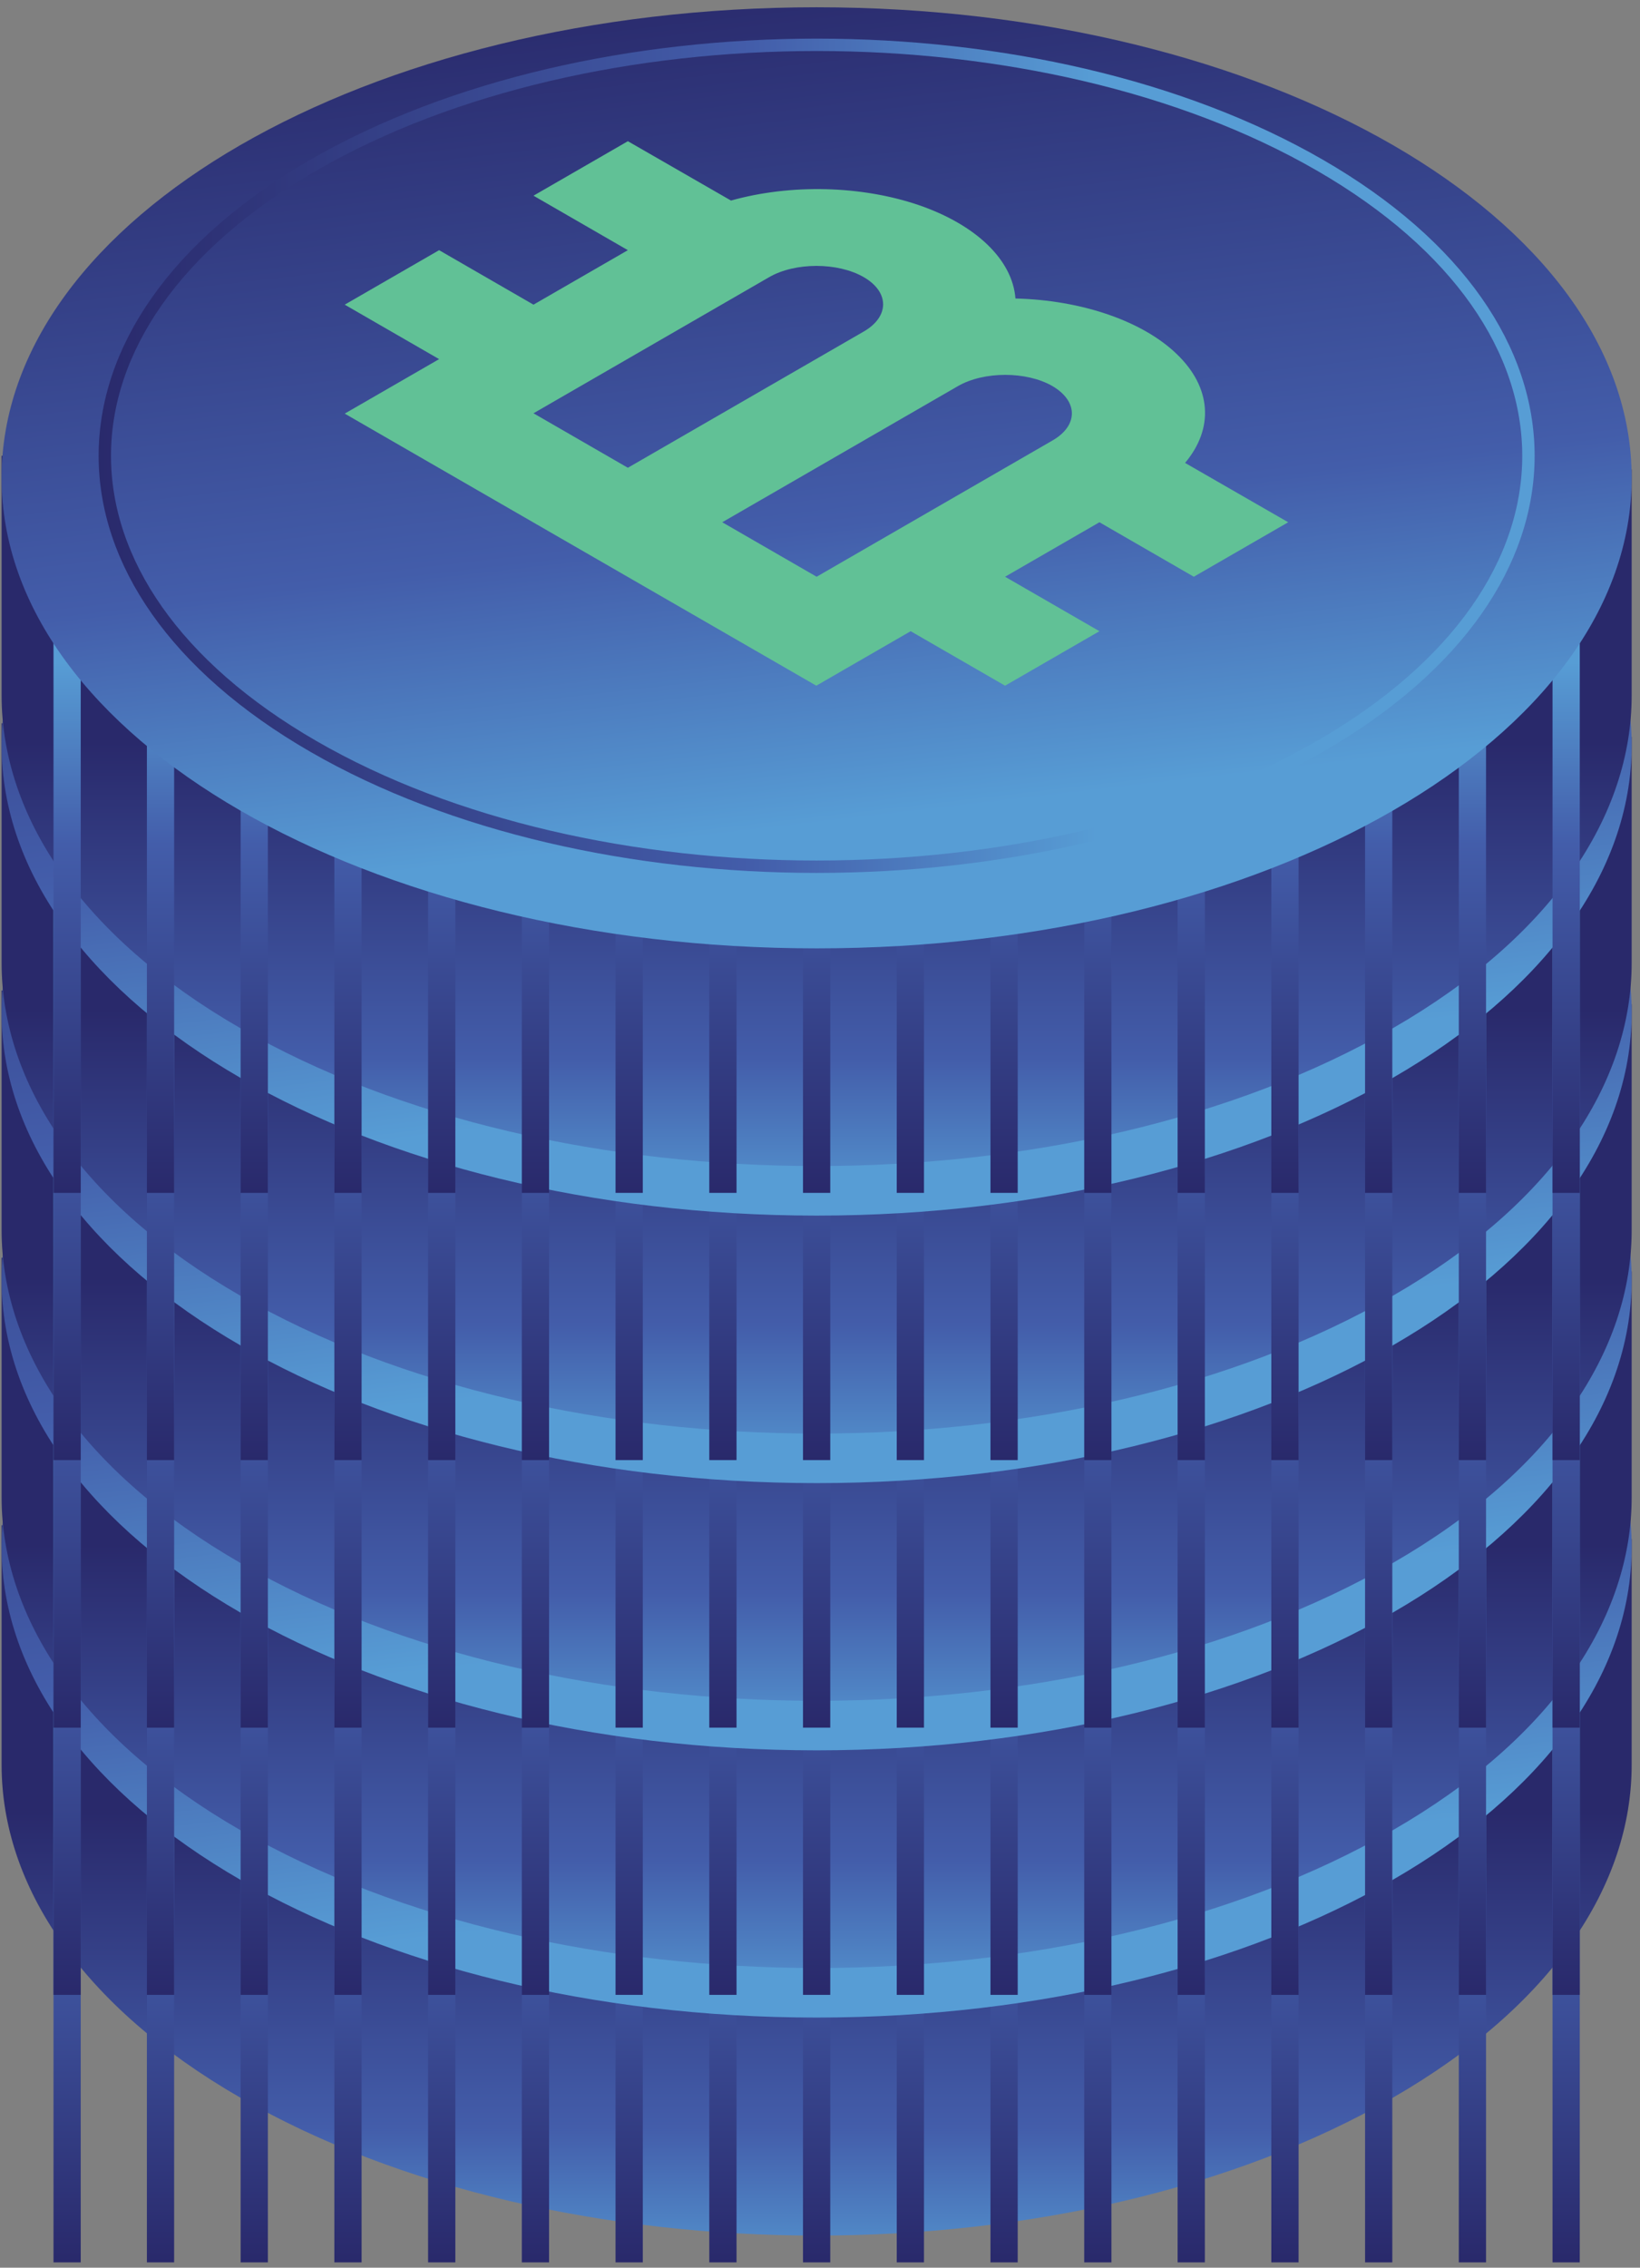 <svg width="110" height="152" viewBox="0 0 110 152" fill="none" xmlns="http://www.w3.org/2000/svg">
<rect x="0" y="0" width="110" height="152" fill="#808080" stroke="none"/>
<path d="M0.107 102.237L109.441 103.15V118.3C109.441 126.365 104.111 134.451 93.43 140.602C72.09 152.927 37.458 152.927 16.118 140.602C5.437 134.451 0.107 126.365 0.107 118.3V102.237Z" fill="url(#paint0_linear_1_1433)"/>
<path d="M5.415 100.324H3.588V151.644H5.415V100.324Z" fill="url(#paint1_linear_1_1433)"/>
<path d="M11.68 100.324H9.853V151.644H11.68V100.324Z" fill="url(#paint2_linear_1_1433)"/>
<path d="M17.967 100.324H16.14V151.644H17.967V100.324Z" fill="url(#paint3_linear_1_1433)"/>
<path d="M24.254 100.324H22.426V151.644H24.254V100.324Z" fill="url(#paint4_linear_1_1433)"/>
<path d="M30.541 100.324H28.713V151.644H30.541V100.324Z" fill="url(#paint5_linear_1_1433)"/>
<path d="M36.827 100.324H35V151.644H36.827V100.324Z" fill="url(#paint6_linear_1_1433)"/>
<path d="M43.114 100.324H41.287V151.644H43.114V100.324Z" fill="url(#paint7_linear_1_1433)"/>
<path d="M49.401 100.324H47.574V151.644H49.401V100.324Z" fill="url(#paint8_linear_1_1433)"/>
<path d="M55.688 100.324H53.86V151.644H55.688V100.324Z" fill="url(#paint9_linear_1_1433)"/>
<path d="M61.974 100.324H60.147V151.644H61.974V100.324Z" fill="url(#paint10_linear_1_1433)"/>
<path d="M68.261 100.324H66.434V151.644H68.261V100.324Z" fill="url(#paint11_linear_1_1433)"/>
<path d="M74.548 100.324H72.721V151.644H74.548V100.324Z" fill="url(#paint12_linear_1_1433)"/>
<path d="M80.813 100.324H78.986V151.644H80.813V100.324Z" fill="url(#paint13_linear_1_1433)"/>
<path d="M87.1 100.324H85.272V151.644H87.1V100.324Z" fill="url(#paint14_linear_1_1433)"/>
<path d="M93.386 100.324H91.559V151.644H93.386V100.324Z" fill="url(#paint15_linear_1_1433)"/>
<path d="M99.673 100.324H97.846V151.644H99.673V100.324Z" fill="url(#paint16_linear_1_1433)"/>
<path d="M105.96 100.324H104.133V151.644H105.96V100.324Z" fill="url(#paint17_linear_1_1433)"/>
<path d="M54.774 135.233C84.965 135.233 109.441 121.112 109.441 103.693C109.441 86.275 84.965 72.154 54.774 72.154C24.582 72.154 0.107 86.275 0.107 103.693C0.107 121.112 24.582 135.233 54.774 135.233Z" fill="url(#paint18_linear_1_1433)"/>
<path d="M54.774 129.777C81.145 129.777 102.523 117.447 102.523 102.237C102.523 87.027 81.145 74.697 54.774 74.697C28.403 74.697 7.025 87.027 7.025 102.237C7.025 117.447 28.403 129.777 54.774 129.777Z" stroke="#61C196" stroke-width="0.839" stroke-miterlimit="10"/>
<path d="M49.031 85.13L42.113 81.153L35.783 84.804L42.113 88.456L35.783 92.108L29.453 88.456L23.122 92.108L29.453 95.76L23.122 99.411L54.752 117.648L61.082 113.997L67.413 117.648L73.743 113.997L67.413 110.345L73.743 106.693L80.073 110.345L86.404 106.693L79.486 102.715C81.444 100.389 81.248 97.651 78.942 95.433C76.658 93.216 72.568 91.803 68.109 91.695C67.913 89.108 65.477 86.761 61.626 85.435C57.798 84.109 53.055 84 49.031 85.13ZM35.783 99.39L51.598 90.26C53.338 89.26 56.188 89.26 57.928 90.26C59.668 91.26 59.668 92.912 57.928 93.912L42.113 103.041L35.783 99.39ZM70.589 101.215L54.774 110.345L48.444 106.693L64.258 97.564C65.999 96.564 68.848 96.564 70.589 97.564C72.329 98.564 72.329 100.216 70.589 101.215Z" fill="white"/>
<path d="M0.107 84.304L109.441 85.217V100.368C109.441 108.432 104.111 116.518 93.43 122.669C72.09 134.994 37.458 134.994 16.118 122.669C5.437 116.518 0.107 108.432 0.107 100.368V84.304Z" fill="url(#paint19_linear_1_1433)"/>
<path d="M5.415 82.392H3.588V133.712H5.415V82.392Z" fill="url(#paint20_linear_1_1433)"/>
<path d="M11.68 82.392H9.853V133.712H11.68V82.392Z" fill="url(#paint21_linear_1_1433)"/>
<path d="M17.967 82.392H16.14V133.712H17.967V82.392Z" fill="url(#paint22_linear_1_1433)"/>
<path d="M24.254 82.392H22.426V133.712H24.254V82.392Z" fill="url(#paint23_linear_1_1433)"/>
<path d="M30.541 82.392H28.713V133.712H30.541V82.392Z" fill="url(#paint24_linear_1_1433)"/>
<path d="M36.827 82.392H35V133.712H36.827V82.392Z" fill="url(#paint25_linear_1_1433)"/>
<path d="M43.114 82.392H41.287V133.712H43.114V82.392Z" fill="url(#paint26_linear_1_1433)"/>
<path d="M49.401 82.392H47.574V133.712H49.401V82.392Z" fill="url(#paint27_linear_1_1433)"/>
<path d="M55.688 82.392H53.86V133.712H55.688V82.392Z" fill="url(#paint28_linear_1_1433)"/>
<path d="M61.974 82.392H60.147V133.712H61.974V82.392Z" fill="url(#paint29_linear_1_1433)"/>
<path d="M68.261 82.392H66.434V133.712H68.261V82.392Z" fill="url(#paint30_linear_1_1433)"/>
<path d="M74.548 82.392H72.721V133.712H74.548V82.392Z" fill="url(#paint31_linear_1_1433)"/>
<path d="M80.813 82.392H78.986V133.712H80.813V82.392Z" fill="url(#paint32_linear_1_1433)"/>
<path d="M87.1 82.392H85.272V133.712H87.1V82.392Z" fill="url(#paint33_linear_1_1433)"/>
<path d="M93.386 82.392H91.559V133.712H93.386V82.392Z" fill="url(#paint34_linear_1_1433)"/>
<path d="M99.673 82.392H97.846V133.712H99.673V82.392Z" fill="url(#paint35_linear_1_1433)"/>
<path d="M105.96 82.392H104.133V133.712H105.96V82.392Z" fill="url(#paint36_linear_1_1433)"/>
<path d="M54.774 117.322C84.965 117.322 109.441 103.201 109.441 85.782C109.441 68.364 84.965 54.243 54.774 54.243C24.582 54.243 0.107 68.364 0.107 85.782C0.107 103.201 24.582 117.322 54.774 117.322Z" fill="url(#paint37_linear_1_1433)"/>
<path d="M88.535 103.802C69.892 114.562 39.655 114.562 21.012 103.802C2.37 93.043 2.37 75.61 21.012 64.85C39.655 54.091 69.892 54.091 88.535 64.85C107.178 75.588 107.178 93.043 88.535 103.802Z" stroke="#61C196" stroke-width="0.839" stroke-miterlimit="10"/>
<path d="M49.031 67.198L42.113 63.22L35.783 66.872L42.113 70.523L35.783 74.175L29.453 70.523L23.122 74.175L29.453 77.827L23.122 81.479L54.752 99.716L61.082 96.064L67.413 99.716L73.743 96.064L67.413 92.412L73.743 88.76L80.073 92.412L86.404 88.76L79.486 84.783C81.444 82.457 81.248 79.718 78.942 77.501C76.658 75.284 72.568 73.871 68.109 73.762C67.913 71.176 65.477 68.828 61.626 67.502C57.798 66.198 53.055 66.089 49.031 67.198ZM35.783 81.479L51.598 72.349C53.338 71.35 56.188 71.35 57.928 72.349C59.668 73.349 59.668 75.001 57.928 76.001L42.113 85.13L35.783 81.479ZM70.589 83.305L54.774 92.434L48.444 88.782L64.258 79.653C65.999 78.653 68.848 78.653 70.589 79.653C72.329 80.653 72.329 82.283 70.589 83.305Z" fill="white"/>
<path d="M0.107 66.394L109.441 67.306V82.457C109.441 90.521 104.111 98.607 93.43 104.759C72.09 117.083 37.458 117.083 16.118 104.759C5.437 98.607 0.107 90.521 0.107 82.457V66.394Z" fill="url(#paint38_linear_1_1433)"/>
<path d="M5.415 64.481H3.588V115.801H5.415V64.481Z" fill="url(#paint39_linear_1_1433)"/>
<path d="M11.68 64.481H9.853V115.801H11.68V64.481Z" fill="url(#paint40_linear_1_1433)"/>
<path d="M17.967 64.481H16.14V115.801H17.967V64.481Z" fill="url(#paint41_linear_1_1433)"/>
<path d="M24.254 64.481H22.426V115.801H24.254V64.481Z" fill="url(#paint42_linear_1_1433)"/>
<path d="M30.541 64.481H28.713V115.801H30.541V64.481Z" fill="url(#paint43_linear_1_1433)"/>
<path d="M36.827 64.481H35V115.801H36.827V64.481Z" fill="url(#paint44_linear_1_1433)"/>
<path d="M43.114 64.481H41.287V115.801H43.114V64.481Z" fill="url(#paint45_linear_1_1433)"/>
<path d="M49.401 64.481H47.574V115.801H49.401V64.481Z" fill="url(#paint46_linear_1_1433)"/>
<path d="M55.688 64.481H53.86V115.801H55.688V64.481Z" fill="url(#paint47_linear_1_1433)"/>
<path d="M61.974 64.481H60.147V115.801H61.974V64.481Z" fill="url(#paint48_linear_1_1433)"/>
<path d="M68.261 64.481H66.434V115.801H68.261V64.481Z" fill="url(#paint49_linear_1_1433)"/>
<path d="M74.548 64.481H72.721V115.801H74.548V64.481Z" fill="url(#paint50_linear_1_1433)"/>
<path d="M80.813 64.481H78.986V115.801H80.813V64.481Z" fill="url(#paint51_linear_1_1433)"/>
<path d="M87.1 64.481H85.272V115.801H87.1V64.481Z" fill="url(#paint52_linear_1_1433)"/>
<path d="M93.386 64.481H91.559V115.801H93.386V64.481Z" fill="url(#paint53_linear_1_1433)"/>
<path d="M99.673 64.481H97.846V115.801H99.673V64.481Z" fill="url(#paint54_linear_1_1433)"/>
<path d="M105.96 64.481H104.133V115.801H105.96V64.481Z" fill="url(#paint55_linear_1_1433)"/>
<path d="M54.774 99.411C84.965 99.411 109.441 85.291 109.441 67.872C109.441 50.453 84.965 36.332 54.774 36.332C24.582 36.332 0.107 50.453 0.107 67.872C0.107 85.291 24.582 99.411 54.774 99.411Z" fill="url(#paint56_linear_1_1433)"/>
<path d="M88.535 85.87C69.892 96.629 39.655 96.629 21.012 85.87C2.37 75.11 2.37 57.677 21.012 46.918C39.655 36.158 69.892 36.158 88.535 46.918C107.178 57.677 107.178 75.11 88.535 85.87Z" stroke="#61C196" stroke-width="0.839" stroke-miterlimit="10"/>
<path d="M49.031 49.287L42.113 45.309L35.783 48.961L42.113 52.613L35.783 56.264L29.453 52.613L23.122 56.264L29.453 59.916L23.122 63.568L54.752 81.805L61.082 78.153L67.413 81.805L73.743 78.153L67.413 74.501L73.743 70.85L80.073 74.501L86.404 70.85L79.486 66.872C81.444 64.546 81.248 61.807 78.942 59.59C76.658 57.373 72.568 55.96 68.109 55.851C67.913 53.265 65.477 50.917 61.626 49.591C57.798 48.265 53.055 48.157 49.031 49.287ZM35.783 63.546L51.598 54.417C53.338 53.417 56.188 53.417 57.928 54.417C59.668 55.417 59.668 57.069 57.928 58.068L42.113 67.198L35.783 63.546ZM70.589 65.372L54.774 74.501L48.444 70.85L64.258 61.72C65.999 60.72 68.848 60.72 70.589 61.72C72.329 62.742 72.329 64.372 70.589 65.372Z" fill="white"/>
<path d="M0.107 48.483L109.441 49.395V64.546C109.441 72.61 104.111 80.696 93.43 86.848C72.09 99.172 37.458 99.172 16.118 86.848C5.437 80.696 0.107 72.61 0.107 64.546V48.483Z" fill="url(#paint57_linear_1_1433)"/>
<path d="M5.415 46.548H3.588V97.868H5.415V46.548Z" fill="url(#paint58_linear_1_1433)"/>
<path d="M11.68 46.548H9.853V97.868H11.68V46.548Z" fill="url(#paint59_linear_1_1433)"/>
<path d="M17.967 46.548H16.14V97.868H17.967V46.548Z" fill="url(#paint60_linear_1_1433)"/>
<path d="M24.254 46.548H22.426V97.868H24.254V46.548Z" fill="url(#paint61_linear_1_1433)"/>
<path d="M30.541 46.548H28.713V97.868H30.541V46.548Z" fill="url(#paint62_linear_1_1433)"/>
<path d="M36.827 46.548H35V97.868H36.827V46.548Z" fill="url(#paint63_linear_1_1433)"/>
<path d="M43.114 46.548H41.287V97.868H43.114V46.548Z" fill="url(#paint64_linear_1_1433)"/>
<path d="M49.401 46.548H47.574V97.868H49.401V46.548Z" fill="url(#paint65_linear_1_1433)"/>
<path d="M55.688 46.548H53.86V97.868H55.688V46.548Z" fill="url(#paint66_linear_1_1433)"/>
<path d="M61.974 46.548H60.147V97.868H61.974V46.548Z" fill="url(#paint67_linear_1_1433)"/>
<path d="M68.261 46.548H66.434V97.868H68.261V46.548Z" fill="url(#paint68_linear_1_1433)"/>
<path d="M74.548 46.548H72.721V97.868H74.548V46.548Z" fill="url(#paint69_linear_1_1433)"/>
<path d="M80.813 46.548H78.986V97.868H80.813V46.548Z" fill="url(#paint70_linear_1_1433)"/>
<path d="M87.1 46.548H85.272V97.868H87.1V46.548Z" fill="url(#paint71_linear_1_1433)"/>
<path d="M93.386 46.548H91.559V97.868H93.386V46.548Z" fill="url(#paint72_linear_1_1433)"/>
<path d="M99.673 46.548H97.846V97.868H99.673V46.548Z" fill="url(#paint73_linear_1_1433)"/>
<path d="M105.96 46.548H104.133V97.868H105.96V46.548Z" fill="url(#paint74_linear_1_1433)"/>
<path d="M54.774 81.479C84.965 81.479 109.441 67.358 109.441 49.939C109.441 32.52 84.965 18.399 54.774 18.399C24.582 18.399 0.107 32.52 0.107 49.939C0.107 67.358 24.582 81.479 54.774 81.479Z" fill="url(#paint75_linear_1_1433)"/>
<path d="M88.535 67.959C69.892 78.718 39.655 78.718 21.012 67.959C2.37 57.199 2.37 39.766 21.012 29.007C39.655 18.247 69.892 18.247 88.535 29.007C107.178 39.766 107.178 57.199 88.535 67.959Z" stroke="#61C196" stroke-width="0.839" stroke-miterlimit="10"/>
<path d="M49.031 31.376L42.113 27.398L35.783 31.05L42.113 34.702L35.783 38.353L29.453 34.702L23.122 38.353L29.453 42.005L23.122 45.657L54.752 63.894L61.082 60.242L67.413 63.894L73.743 60.242L67.413 56.59L73.743 52.938L80.073 56.59L86.404 52.938L79.486 48.961C81.444 46.635 81.248 43.896 78.942 41.679C76.658 39.462 72.568 38.049 68.109 37.94C67.913 35.354 65.477 33.006 61.626 31.68C57.798 30.354 53.055 30.246 49.031 31.376ZM35.783 45.635L51.598 36.506C53.338 35.506 56.188 35.506 57.928 36.506C59.668 37.506 59.668 39.158 57.928 40.157L42.113 49.287L35.783 45.635ZM70.589 47.461L54.774 56.59L48.444 52.938L64.258 43.809C65.999 42.809 68.848 42.809 70.589 43.809C72.329 44.809 72.329 46.439 70.589 47.461Z" fill="white"/>
<path d="M0.107 30.55L109.441 31.463V46.613C109.441 54.678 104.111 62.764 93.43 68.915C72.09 81.24 37.458 81.24 16.118 68.915C5.437 62.764 0.107 54.678 0.107 46.613V30.55Z" fill="url(#paint76_linear_1_1433)"/>
<path d="M5.415 28.637H3.588V79.957H5.415V28.637Z" fill="url(#paint77_linear_1_1433)"/>
<path d="M11.68 28.637H9.853V79.957H11.68V28.637Z" fill="url(#paint78_linear_1_1433)"/>
<path d="M17.967 28.637H16.14V79.957H17.967V28.637Z" fill="url(#paint79_linear_1_1433)"/>
<path d="M24.254 28.637H22.426V79.957H24.254V28.637Z" fill="url(#paint80_linear_1_1433)"/>
<path d="M30.541 28.637H28.713V79.957H30.541V28.637Z" fill="url(#paint81_linear_1_1433)"/>
<path d="M36.827 28.637H35V79.957H36.827V28.637Z" fill="url(#paint82_linear_1_1433)"/>
<path d="M43.114 28.637H41.287V79.957H43.114V28.637Z" fill="url(#paint83_linear_1_1433)"/>
<path d="M49.401 28.637H47.574V79.957H49.401V28.637Z" fill="url(#paint84_linear_1_1433)"/>
<path d="M55.688 28.637H53.86V79.957H55.688V28.637Z" fill="url(#paint85_linear_1_1433)"/>
<path d="M61.974 28.637H60.147V79.957H61.974V28.637Z" fill="url(#paint86_linear_1_1433)"/>
<path d="M68.261 28.637H66.434V79.957H68.261V28.637Z" fill="url(#paint87_linear_1_1433)"/>
<path d="M74.548 28.637H72.721V79.957H74.548V28.637Z" fill="url(#paint88_linear_1_1433)"/>
<path d="M80.813 28.637H78.986V79.957H80.813V28.637Z" fill="url(#paint89_linear_1_1433)"/>
<path d="M87.1 28.637H85.272V79.957H87.1V28.637Z" fill="url(#paint90_linear_1_1433)"/>
<path d="M93.386 28.637H91.559V79.957H93.386V28.637Z" fill="url(#paint91_linear_1_1433)"/>
<path d="M99.673 28.637H97.846V79.957H99.673V28.637Z" fill="url(#paint92_linear_1_1433)"/>
<path d="M105.96 28.637H104.133V79.957H105.96V28.637Z" fill="url(#paint93_linear_1_1433)"/>
<path d="M54.774 63.568C84.965 63.568 109.441 49.447 109.441 32.028C109.441 14.609 84.965 0.488 54.774 0.488C24.582 0.488 0.107 14.609 0.107 32.028C0.107 49.447 24.582 63.568 54.774 63.568Z" fill="url(#paint94_linear_1_1433)"/>
<path d="M88.535 50.026C69.892 60.785 39.655 60.785 21.012 50.026C2.37 39.266 2.37 21.834 21.012 11.074C39.655 0.314 69.892 0.314 88.535 11.074C107.178 21.834 107.178 39.288 88.535 50.026Z" stroke="url(#paint95_linear_1_1433)" stroke-width="0.83" stroke-miterlimit="10"/>
<path d="M49.031 13.443L42.113 9.465L35.783 13.117L42.113 16.769L35.783 20.421L29.453 16.769L23.122 20.421L29.453 24.072L23.122 27.724L54.752 45.961L61.082 42.309L67.413 45.961L73.743 42.309L67.413 38.658L73.743 35.006L80.073 38.658L86.404 35.006L79.486 31.028C81.444 28.702 81.248 25.963 78.942 23.746C76.658 21.529 72.568 20.116 68.109 20.008C67.913 17.421 65.477 15.073 61.626 13.748C57.798 12.443 53.055 12.313 49.031 13.443ZM35.783 27.702L51.598 18.573C53.338 17.573 56.188 17.573 57.928 18.573C59.668 19.573 59.668 21.225 57.928 22.225L42.113 31.354L35.783 27.702ZM70.589 29.528L54.774 38.658L48.444 35.006L64.258 25.877C65.999 24.877 68.848 24.877 70.589 25.877C72.329 26.898 72.329 28.528 70.589 29.528Z" fill="#61C196"/>
<defs>
<linearGradient id="paint0_linear_1_1433" x1="54.768" y1="121.451" x2="54.768" y2="167.95" gradientUnits="userSpaceOnUse">
<stop stop-color="#29296B"/>
<stop offset="0.455" stop-color="#435DAA"/>
<stop offset="0.693" stop-color="#579DD5"/>
</linearGradient>
<linearGradient id="paint1_linear_1_1433" x1="4.491" y1="151.638" x2="4.491" y2="100.314" gradientUnits="userSpaceOnUse">
<stop stop-color="#29296B"/>
<stop offset="0.455" stop-color="#435DAA"/>
<stop offset="0.693" stop-color="#579DD5"/>
</linearGradient>
<linearGradient id="paint2_linear_1_1433" x1="10.775" y1="151.638" x2="10.775" y2="100.314" gradientUnits="userSpaceOnUse">
<stop stop-color="#29296B"/>
<stop offset="0.455" stop-color="#435DAA"/>
<stop offset="0.693" stop-color="#579DD5"/>
</linearGradient>
<linearGradient id="paint3_linear_1_1433" x1="17.06" y1="151.638" x2="17.06" y2="100.314" gradientUnits="userSpaceOnUse">
<stop stop-color="#29296B"/>
<stop offset="0.455" stop-color="#435DAA"/>
<stop offset="0.693" stop-color="#579DD5"/>
</linearGradient>
<linearGradient id="paint4_linear_1_1433" x1="23.345" y1="151.638" x2="23.345" y2="100.314" gradientUnits="userSpaceOnUse">
<stop stop-color="#29296B"/>
<stop offset="0.455" stop-color="#435DAA"/>
<stop offset="0.693" stop-color="#579DD5"/>
</linearGradient>
<linearGradient id="paint5_linear_1_1433" x1="29.629" y1="151.638" x2="29.629" y2="100.314" gradientUnits="userSpaceOnUse">
<stop stop-color="#29296B"/>
<stop offset="0.455" stop-color="#435DAA"/>
<stop offset="0.693" stop-color="#579DD5"/>
</linearGradient>
<linearGradient id="paint6_linear_1_1433" x1="35.914" y1="151.638" x2="35.914" y2="100.314" gradientUnits="userSpaceOnUse">
<stop stop-color="#29296B"/>
<stop offset="0.455" stop-color="#435DAA"/>
<stop offset="0.693" stop-color="#579DD5"/>
</linearGradient>
<linearGradient id="paint7_linear_1_1433" x1="42.199" y1="151.638" x2="42.199" y2="100.314" gradientUnits="userSpaceOnUse">
<stop stop-color="#29296B"/>
<stop offset="0.455" stop-color="#435DAA"/>
<stop offset="0.693" stop-color="#579DD5"/>
</linearGradient>
<linearGradient id="paint8_linear_1_1433" x1="48.484" y1="151.638" x2="48.484" y2="100.314" gradientUnits="userSpaceOnUse">
<stop stop-color="#29296B"/>
<stop offset="0.455" stop-color="#435DAA"/>
<stop offset="0.693" stop-color="#579DD5"/>
</linearGradient>
<linearGradient id="paint9_linear_1_1433" x1="54.768" y1="151.638" x2="54.768" y2="100.314" gradientUnits="userSpaceOnUse">
<stop stop-color="#29296B"/>
<stop offset="0.455" stop-color="#435DAA"/>
<stop offset="0.693" stop-color="#579DD5"/>
</linearGradient>
<linearGradient id="paint10_linear_1_1433" x1="61.053" y1="151.638" x2="61.053" y2="100.314" gradientUnits="userSpaceOnUse">
<stop stop-color="#29296B"/>
<stop offset="0.455" stop-color="#435DAA"/>
<stop offset="0.693" stop-color="#579DD5"/>
</linearGradient>
<linearGradient id="paint11_linear_1_1433" x1="67.338" y1="151.638" x2="67.338" y2="100.314" gradientUnits="userSpaceOnUse">
<stop stop-color="#29296B"/>
<stop offset="0.455" stop-color="#435DAA"/>
<stop offset="0.693" stop-color="#579DD5"/>
</linearGradient>
<linearGradient id="paint12_linear_1_1433" x1="73.623" y1="151.638" x2="73.623" y2="100.314" gradientUnits="userSpaceOnUse">
<stop stop-color="#29296B"/>
<stop offset="0.455" stop-color="#435DAA"/>
<stop offset="0.693" stop-color="#579DD5"/>
</linearGradient>
<linearGradient id="paint13_linear_1_1433" x1="79.908" y1="151.638" x2="79.908" y2="100.314" gradientUnits="userSpaceOnUse">
<stop stop-color="#29296B"/>
<stop offset="0.455" stop-color="#435DAA"/>
<stop offset="0.693" stop-color="#579DD5"/>
</linearGradient>
<linearGradient id="paint14_linear_1_1433" x1="86.192" y1="151.638" x2="86.192" y2="100.314" gradientUnits="userSpaceOnUse">
<stop stop-color="#29296B"/>
<stop offset="0.455" stop-color="#435DAA"/>
<stop offset="0.693" stop-color="#579DD5"/>
</linearGradient>
<linearGradient id="paint15_linear_1_1433" x1="92.477" y1="151.638" x2="92.477" y2="100.314" gradientUnits="userSpaceOnUse">
<stop stop-color="#29296B"/>
<stop offset="0.455" stop-color="#435DAA"/>
<stop offset="0.693" stop-color="#579DD5"/>
</linearGradient>
<linearGradient id="paint16_linear_1_1433" x1="98.762" y1="151.638" x2="98.762" y2="100.314" gradientUnits="userSpaceOnUse">
<stop stop-color="#29296B"/>
<stop offset="0.455" stop-color="#435DAA"/>
<stop offset="0.693" stop-color="#579DD5"/>
</linearGradient>
<linearGradient id="paint17_linear_1_1433" x1="105.046" y1="151.638" x2="105.046" y2="100.314" gradientUnits="userSpaceOnUse">
<stop stop-color="#29296B"/>
<stop offset="0.455" stop-color="#435DAA"/>
<stop offset="0.693" stop-color="#579DD5"/>
</linearGradient>
<linearGradient id="paint18_linear_1_1433" x1="50.79" y1="69.374" x2="60.346" y2="151.961" gradientUnits="userSpaceOnUse">
<stop stop-color="#29296B"/>
<stop offset="0.455" stop-color="#435DAA"/>
<stop offset="0.693" stop-color="#579DD5"/>
</linearGradient>
<linearGradient id="paint19_linear_1_1433" x1="54.768" y1="103.532" x2="54.768" y2="150.031" gradientUnits="userSpaceOnUse">
<stop stop-color="#29296B"/>
<stop offset="0.455" stop-color="#435DAA"/>
<stop offset="0.693" stop-color="#579DD5"/>
</linearGradient>
<linearGradient id="paint20_linear_1_1433" x1="4.491" y1="133.719" x2="4.491" y2="82.394" gradientUnits="userSpaceOnUse">
<stop stop-color="#29296B"/>
<stop offset="0.455" stop-color="#435DAA"/>
<stop offset="0.693" stop-color="#579DD5"/>
</linearGradient>
<linearGradient id="paint21_linear_1_1433" x1="10.775" y1="133.719" x2="10.775" y2="82.394" gradientUnits="userSpaceOnUse">
<stop stop-color="#29296B"/>
<stop offset="0.455" stop-color="#435DAA"/>
<stop offset="0.693" stop-color="#579DD5"/>
</linearGradient>
<linearGradient id="paint22_linear_1_1433" x1="17.06" y1="133.719" x2="17.06" y2="82.394" gradientUnits="userSpaceOnUse">
<stop stop-color="#29296B"/>
<stop offset="0.455" stop-color="#435DAA"/>
<stop offset="0.693" stop-color="#579DD5"/>
</linearGradient>
<linearGradient id="paint23_linear_1_1433" x1="23.345" y1="133.719" x2="23.345" y2="82.394" gradientUnits="userSpaceOnUse">
<stop stop-color="#29296B"/>
<stop offset="0.455" stop-color="#435DAA"/>
<stop offset="0.693" stop-color="#579DD5"/>
</linearGradient>
<linearGradient id="paint24_linear_1_1433" x1="29.629" y1="133.719" x2="29.629" y2="82.394" gradientUnits="userSpaceOnUse">
<stop stop-color="#29296B"/>
<stop offset="0.455" stop-color="#435DAA"/>
<stop offset="0.693" stop-color="#579DD5"/>
</linearGradient>
<linearGradient id="paint25_linear_1_1433" x1="35.914" y1="133.719" x2="35.914" y2="82.394" gradientUnits="userSpaceOnUse">
<stop stop-color="#29296B"/>
<stop offset="0.455" stop-color="#435DAA"/>
<stop offset="0.693" stop-color="#579DD5"/>
</linearGradient>
<linearGradient id="paint26_linear_1_1433" x1="42.199" y1="133.719" x2="42.199" y2="82.394" gradientUnits="userSpaceOnUse">
<stop stop-color="#29296B"/>
<stop offset="0.455" stop-color="#435DAA"/>
<stop offset="0.693" stop-color="#579DD5"/>
</linearGradient>
<linearGradient id="paint27_linear_1_1433" x1="48.484" y1="133.719" x2="48.484" y2="82.394" gradientUnits="userSpaceOnUse">
<stop stop-color="#29296B"/>
<stop offset="0.455" stop-color="#435DAA"/>
<stop offset="0.693" stop-color="#579DD5"/>
</linearGradient>
<linearGradient id="paint28_linear_1_1433" x1="54.768" y1="133.719" x2="54.768" y2="82.394" gradientUnits="userSpaceOnUse">
<stop stop-color="#29296B"/>
<stop offset="0.455" stop-color="#435DAA"/>
<stop offset="0.693" stop-color="#579DD5"/>
</linearGradient>
<linearGradient id="paint29_linear_1_1433" x1="61.053" y1="133.719" x2="61.053" y2="82.394" gradientUnits="userSpaceOnUse">
<stop stop-color="#29296B"/>
<stop offset="0.455" stop-color="#435DAA"/>
<stop offset="0.693" stop-color="#579DD5"/>
</linearGradient>
<linearGradient id="paint30_linear_1_1433" x1="67.338" y1="133.719" x2="67.338" y2="82.394" gradientUnits="userSpaceOnUse">
<stop stop-color="#29296B"/>
<stop offset="0.455" stop-color="#435DAA"/>
<stop offset="0.693" stop-color="#579DD5"/>
</linearGradient>
<linearGradient id="paint31_linear_1_1433" x1="73.623" y1="133.719" x2="73.623" y2="82.394" gradientUnits="userSpaceOnUse">
<stop stop-color="#29296B"/>
<stop offset="0.455" stop-color="#435DAA"/>
<stop offset="0.693" stop-color="#579DD5"/>
</linearGradient>
<linearGradient id="paint32_linear_1_1433" x1="79.908" y1="133.719" x2="79.908" y2="82.394" gradientUnits="userSpaceOnUse">
<stop stop-color="#29296B"/>
<stop offset="0.455" stop-color="#435DAA"/>
<stop offset="0.693" stop-color="#579DD5"/>
</linearGradient>
<linearGradient id="paint33_linear_1_1433" x1="86.192" y1="133.719" x2="86.192" y2="82.394" gradientUnits="userSpaceOnUse">
<stop stop-color="#29296B"/>
<stop offset="0.455" stop-color="#435DAA"/>
<stop offset="0.693" stop-color="#579DD5"/>
</linearGradient>
<linearGradient id="paint34_linear_1_1433" x1="92.477" y1="133.719" x2="92.477" y2="82.394" gradientUnits="userSpaceOnUse">
<stop stop-color="#29296B"/>
<stop offset="0.455" stop-color="#435DAA"/>
<stop offset="0.693" stop-color="#579DD5"/>
</linearGradient>
<linearGradient id="paint35_linear_1_1433" x1="98.762" y1="133.719" x2="98.762" y2="82.394" gradientUnits="userSpaceOnUse">
<stop stop-color="#29296B"/>
<stop offset="0.455" stop-color="#435DAA"/>
<stop offset="0.693" stop-color="#579DD5"/>
</linearGradient>
<linearGradient id="paint36_linear_1_1433" x1="105.046" y1="133.719" x2="105.046" y2="82.394" gradientUnits="userSpaceOnUse">
<stop stop-color="#29296B"/>
<stop offset="0.455" stop-color="#435DAA"/>
<stop offset="0.693" stop-color="#579DD5"/>
</linearGradient>
<linearGradient id="paint37_linear_1_1433" x1="50.791" y1="51.455" x2="60.346" y2="134.042" gradientUnits="userSpaceOnUse">
<stop stop-color="#29296B"/>
<stop offset="0.455" stop-color="#435DAA"/>
<stop offset="0.693" stop-color="#579DD5"/>
</linearGradient>
<linearGradient id="paint38_linear_1_1433" x1="54.768" y1="85.613" x2="54.768" y2="132.111" gradientUnits="userSpaceOnUse">
<stop stop-color="#29296B"/>
<stop offset="0.455" stop-color="#435DAA"/>
<stop offset="0.693" stop-color="#579DD5"/>
</linearGradient>
<linearGradient id="paint39_linear_1_1433" x1="4.491" y1="115.799" x2="4.491" y2="64.475" gradientUnits="userSpaceOnUse">
<stop stop-color="#29296B"/>
<stop offset="0.455" stop-color="#435DAA"/>
<stop offset="0.693" stop-color="#579DD5"/>
</linearGradient>
<linearGradient id="paint40_linear_1_1433" x1="10.775" y1="115.799" x2="10.775" y2="64.475" gradientUnits="userSpaceOnUse">
<stop stop-color="#29296B"/>
<stop offset="0.455" stop-color="#435DAA"/>
<stop offset="0.693" stop-color="#579DD5"/>
</linearGradient>
<linearGradient id="paint41_linear_1_1433" x1="17.06" y1="115.799" x2="17.06" y2="64.475" gradientUnits="userSpaceOnUse">
<stop stop-color="#29296B"/>
<stop offset="0.455" stop-color="#435DAA"/>
<stop offset="0.693" stop-color="#579DD5"/>
</linearGradient>
<linearGradient id="paint42_linear_1_1433" x1="23.345" y1="115.799" x2="23.345" y2="64.475" gradientUnits="userSpaceOnUse">
<stop stop-color="#29296B"/>
<stop offset="0.455" stop-color="#435DAA"/>
<stop offset="0.693" stop-color="#579DD5"/>
</linearGradient>
<linearGradient id="paint43_linear_1_1433" x1="29.629" y1="115.799" x2="29.629" y2="64.475" gradientUnits="userSpaceOnUse">
<stop stop-color="#29296B"/>
<stop offset="0.455" stop-color="#435DAA"/>
<stop offset="0.693" stop-color="#579DD5"/>
</linearGradient>
<linearGradient id="paint44_linear_1_1433" x1="35.914" y1="115.799" x2="35.914" y2="64.475" gradientUnits="userSpaceOnUse">
<stop stop-color="#29296B"/>
<stop offset="0.455" stop-color="#435DAA"/>
<stop offset="0.693" stop-color="#579DD5"/>
</linearGradient>
<linearGradient id="paint45_linear_1_1433" x1="42.199" y1="115.799" x2="42.199" y2="64.475" gradientUnits="userSpaceOnUse">
<stop stop-color="#29296B"/>
<stop offset="0.455" stop-color="#435DAA"/>
<stop offset="0.693" stop-color="#579DD5"/>
</linearGradient>
<linearGradient id="paint46_linear_1_1433" x1="48.484" y1="115.799" x2="48.484" y2="64.475" gradientUnits="userSpaceOnUse">
<stop stop-color="#29296B"/>
<stop offset="0.455" stop-color="#435DAA"/>
<stop offset="0.693" stop-color="#579DD5"/>
</linearGradient>
<linearGradient id="paint47_linear_1_1433" x1="54.768" y1="115.799" x2="54.768" y2="64.475" gradientUnits="userSpaceOnUse">
<stop stop-color="#29296B"/>
<stop offset="0.455" stop-color="#435DAA"/>
<stop offset="0.693" stop-color="#579DD5"/>
</linearGradient>
<linearGradient id="paint48_linear_1_1433" x1="61.053" y1="115.799" x2="61.053" y2="64.475" gradientUnits="userSpaceOnUse">
<stop stop-color="#29296B"/>
<stop offset="0.455" stop-color="#435DAA"/>
<stop offset="0.693" stop-color="#579DD5"/>
</linearGradient>
<linearGradient id="paint49_linear_1_1433" x1="67.338" y1="115.799" x2="67.338" y2="64.475" gradientUnits="userSpaceOnUse">
<stop stop-color="#29296B"/>
<stop offset="0.455" stop-color="#435DAA"/>
<stop offset="0.693" stop-color="#579DD5"/>
</linearGradient>
<linearGradient id="paint50_linear_1_1433" x1="73.623" y1="115.799" x2="73.623" y2="64.475" gradientUnits="userSpaceOnUse">
<stop stop-color="#29296B"/>
<stop offset="0.455" stop-color="#435DAA"/>
<stop offset="0.693" stop-color="#579DD5"/>
</linearGradient>
<linearGradient id="paint51_linear_1_1433" x1="79.908" y1="115.799" x2="79.908" y2="64.475" gradientUnits="userSpaceOnUse">
<stop stop-color="#29296B"/>
<stop offset="0.455" stop-color="#435DAA"/>
<stop offset="0.693" stop-color="#579DD5"/>
</linearGradient>
<linearGradient id="paint52_linear_1_1433" x1="86.192" y1="115.799" x2="86.192" y2="64.475" gradientUnits="userSpaceOnUse">
<stop stop-color="#29296B"/>
<stop offset="0.455" stop-color="#435DAA"/>
<stop offset="0.693" stop-color="#579DD5"/>
</linearGradient>
<linearGradient id="paint53_linear_1_1433" x1="92.477" y1="115.799" x2="92.477" y2="64.475" gradientUnits="userSpaceOnUse">
<stop stop-color="#29296B"/>
<stop offset="0.455" stop-color="#435DAA"/>
<stop offset="0.693" stop-color="#579DD5"/>
</linearGradient>
<linearGradient id="paint54_linear_1_1433" x1="98.762" y1="115.799" x2="98.762" y2="64.475" gradientUnits="userSpaceOnUse">
<stop stop-color="#29296B"/>
<stop offset="0.455" stop-color="#435DAA"/>
<stop offset="0.693" stop-color="#579DD5"/>
</linearGradient>
<linearGradient id="paint55_linear_1_1433" x1="105.046" y1="115.799" x2="105.046" y2="64.475" gradientUnits="userSpaceOnUse">
<stop stop-color="#29296B"/>
<stop offset="0.455" stop-color="#435DAA"/>
<stop offset="0.693" stop-color="#579DD5"/>
</linearGradient>
<linearGradient id="paint56_linear_1_1433" x1="50.79" y1="33.536" x2="60.346" y2="116.123" gradientUnits="userSpaceOnUse">
<stop stop-color="#29296B"/>
<stop offset="0.455" stop-color="#435DAA"/>
<stop offset="0.693" stop-color="#579DD5"/>
</linearGradient>
<linearGradient id="paint57_linear_1_1433" x1="54.768" y1="67.693" x2="54.768" y2="114.192" gradientUnits="userSpaceOnUse">
<stop stop-color="#29296B"/>
<stop offset="0.455" stop-color="#435DAA"/>
<stop offset="0.693" stop-color="#579DD5"/>
</linearGradient>
<linearGradient id="paint58_linear_1_1433" x1="4.491" y1="97.88" x2="4.491" y2="46.556" gradientUnits="userSpaceOnUse">
<stop stop-color="#29296B"/>
<stop offset="0.455" stop-color="#435DAA"/>
<stop offset="0.693" stop-color="#579DD5"/>
</linearGradient>
<linearGradient id="paint59_linear_1_1433" x1="10.775" y1="97.88" x2="10.775" y2="46.556" gradientUnits="userSpaceOnUse">
<stop stop-color="#29296B"/>
<stop offset="0.455" stop-color="#435DAA"/>
<stop offset="0.693" stop-color="#579DD5"/>
</linearGradient>
<linearGradient id="paint60_linear_1_1433" x1="17.06" y1="97.88" x2="17.06" y2="46.556" gradientUnits="userSpaceOnUse">
<stop stop-color="#29296B"/>
<stop offset="0.455" stop-color="#435DAA"/>
<stop offset="0.693" stop-color="#579DD5"/>
</linearGradient>
<linearGradient id="paint61_linear_1_1433" x1="23.345" y1="97.88" x2="23.345" y2="46.556" gradientUnits="userSpaceOnUse">
<stop stop-color="#29296B"/>
<stop offset="0.455" stop-color="#435DAA"/>
<stop offset="0.693" stop-color="#579DD5"/>
</linearGradient>
<linearGradient id="paint62_linear_1_1433" x1="29.629" y1="97.88" x2="29.629" y2="46.556" gradientUnits="userSpaceOnUse">
<stop stop-color="#29296B"/>
<stop offset="0.455" stop-color="#435DAA"/>
<stop offset="0.693" stop-color="#579DD5"/>
</linearGradient>
<linearGradient id="paint63_linear_1_1433" x1="35.914" y1="97.88" x2="35.914" y2="46.556" gradientUnits="userSpaceOnUse">
<stop stop-color="#29296B"/>
<stop offset="0.455" stop-color="#435DAA"/>
<stop offset="0.693" stop-color="#579DD5"/>
</linearGradient>
<linearGradient id="paint64_linear_1_1433" x1="42.199" y1="97.88" x2="42.199" y2="46.556" gradientUnits="userSpaceOnUse">
<stop stop-color="#29296B"/>
<stop offset="0.455" stop-color="#435DAA"/>
<stop offset="0.693" stop-color="#579DD5"/>
</linearGradient>
<linearGradient id="paint65_linear_1_1433" x1="48.484" y1="97.88" x2="48.484" y2="46.556" gradientUnits="userSpaceOnUse">
<stop stop-color="#29296B"/>
<stop offset="0.455" stop-color="#435DAA"/>
<stop offset="0.693" stop-color="#579DD5"/>
</linearGradient>
<linearGradient id="paint66_linear_1_1433" x1="54.768" y1="97.88" x2="54.768" y2="46.556" gradientUnits="userSpaceOnUse">
<stop stop-color="#29296B"/>
<stop offset="0.455" stop-color="#435DAA"/>
<stop offset="0.693" stop-color="#579DD5"/>
</linearGradient>
<linearGradient id="paint67_linear_1_1433" x1="61.053" y1="97.88" x2="61.053" y2="46.556" gradientUnits="userSpaceOnUse">
<stop stop-color="#29296B"/>
<stop offset="0.455" stop-color="#435DAA"/>
<stop offset="0.693" stop-color="#579DD5"/>
</linearGradient>
<linearGradient id="paint68_linear_1_1433" x1="67.338" y1="97.88" x2="67.338" y2="46.556" gradientUnits="userSpaceOnUse">
<stop stop-color="#29296B"/>
<stop offset="0.455" stop-color="#435DAA"/>
<stop offset="0.693" stop-color="#579DD5"/>
</linearGradient>
<linearGradient id="paint69_linear_1_1433" x1="73.623" y1="97.88" x2="73.623" y2="46.556" gradientUnits="userSpaceOnUse">
<stop stop-color="#29296B"/>
<stop offset="0.455" stop-color="#435DAA"/>
<stop offset="0.693" stop-color="#579DD5"/>
</linearGradient>
<linearGradient id="paint70_linear_1_1433" x1="79.908" y1="97.88" x2="79.908" y2="46.556" gradientUnits="userSpaceOnUse">
<stop stop-color="#29296B"/>
<stop offset="0.455" stop-color="#435DAA"/>
<stop offset="0.693" stop-color="#579DD5"/>
</linearGradient>
<linearGradient id="paint71_linear_1_1433" x1="86.192" y1="97.88" x2="86.192" y2="46.556" gradientUnits="userSpaceOnUse">
<stop stop-color="#29296B"/>
<stop offset="0.455" stop-color="#435DAA"/>
<stop offset="0.693" stop-color="#579DD5"/>
</linearGradient>
<linearGradient id="paint72_linear_1_1433" x1="92.477" y1="97.88" x2="92.477" y2="46.556" gradientUnits="userSpaceOnUse">
<stop stop-color="#29296B"/>
<stop offset="0.455" stop-color="#435DAA"/>
<stop offset="0.693" stop-color="#579DD5"/>
</linearGradient>
<linearGradient id="paint73_linear_1_1433" x1="98.762" y1="97.88" x2="98.762" y2="46.556" gradientUnits="userSpaceOnUse">
<stop stop-color="#29296B"/>
<stop offset="0.455" stop-color="#435DAA"/>
<stop offset="0.693" stop-color="#579DD5"/>
</linearGradient>
<linearGradient id="paint74_linear_1_1433" x1="105.046" y1="97.88" x2="105.046" y2="46.556" gradientUnits="userSpaceOnUse">
<stop stop-color="#29296B"/>
<stop offset="0.455" stop-color="#435DAA"/>
<stop offset="0.693" stop-color="#579DD5"/>
</linearGradient>
<linearGradient id="paint75_linear_1_1433" x1="50.791" y1="15.617" x2="60.346" y2="98.203" gradientUnits="userSpaceOnUse">
<stop stop-color="#29296B"/>
<stop offset="0.455" stop-color="#435DAA"/>
<stop offset="0.693" stop-color="#579DD5"/>
</linearGradient>
<linearGradient id="paint76_linear_1_1433" x1="54.768" y1="49.774" x2="54.768" y2="96.273" gradientUnits="userSpaceOnUse">
<stop stop-color="#29296B"/>
<stop offset="0.455" stop-color="#435DAA"/>
<stop offset="0.693" stop-color="#579DD5"/>
</linearGradient>
<linearGradient id="paint77_linear_1_1433" x1="4.491" y1="79.961" x2="4.491" y2="28.636" gradientUnits="userSpaceOnUse">
<stop stop-color="#29296B"/>
<stop offset="0.455" stop-color="#435DAA"/>
<stop offset="0.693" stop-color="#579DD5"/>
</linearGradient>
<linearGradient id="paint78_linear_1_1433" x1="10.775" y1="79.961" x2="10.775" y2="28.636" gradientUnits="userSpaceOnUse">
<stop stop-color="#29296B"/>
<stop offset="0.455" stop-color="#435DAA"/>
<stop offset="0.693" stop-color="#579DD5"/>
</linearGradient>
<linearGradient id="paint79_linear_1_1433" x1="17.06" y1="79.961" x2="17.06" y2="28.636" gradientUnits="userSpaceOnUse">
<stop stop-color="#29296B"/>
<stop offset="0.455" stop-color="#435DAA"/>
<stop offset="0.693" stop-color="#579DD5"/>
</linearGradient>
<linearGradient id="paint80_linear_1_1433" x1="23.345" y1="79.961" x2="23.345" y2="28.636" gradientUnits="userSpaceOnUse">
<stop stop-color="#29296B"/>
<stop offset="0.455" stop-color="#435DAA"/>
<stop offset="0.693" stop-color="#579DD5"/>
</linearGradient>
<linearGradient id="paint81_linear_1_1433" x1="29.629" y1="79.961" x2="29.629" y2="28.636" gradientUnits="userSpaceOnUse">
<stop stop-color="#29296B"/>
<stop offset="0.455" stop-color="#435DAA"/>
<stop offset="0.693" stop-color="#579DD5"/>
</linearGradient>
<linearGradient id="paint82_linear_1_1433" x1="35.914" y1="79.961" x2="35.914" y2="28.636" gradientUnits="userSpaceOnUse">
<stop stop-color="#29296B"/>
<stop offset="0.455" stop-color="#435DAA"/>
<stop offset="0.693" stop-color="#579DD5"/>
</linearGradient>
<linearGradient id="paint83_linear_1_1433" x1="42.199" y1="79.961" x2="42.199" y2="28.636" gradientUnits="userSpaceOnUse">
<stop stop-color="#29296B"/>
<stop offset="0.455" stop-color="#435DAA"/>
<stop offset="0.693" stop-color="#579DD5"/>
</linearGradient>
<linearGradient id="paint84_linear_1_1433" x1="48.484" y1="79.961" x2="48.484" y2="28.636" gradientUnits="userSpaceOnUse">
<stop stop-color="#29296B"/>
<stop offset="0.455" stop-color="#435DAA"/>
<stop offset="0.693" stop-color="#579DD5"/>
</linearGradient>
<linearGradient id="paint85_linear_1_1433" x1="54.768" y1="79.961" x2="54.768" y2="28.636" gradientUnits="userSpaceOnUse">
<stop stop-color="#29296B"/>
<stop offset="0.455" stop-color="#435DAA"/>
<stop offset="0.693" stop-color="#579DD5"/>
</linearGradient>
<linearGradient id="paint86_linear_1_1433" x1="61.053" y1="79.961" x2="61.053" y2="28.636" gradientUnits="userSpaceOnUse">
<stop stop-color="#29296B"/>
<stop offset="0.455" stop-color="#435DAA"/>
<stop offset="0.693" stop-color="#579DD5"/>
</linearGradient>
<linearGradient id="paint87_linear_1_1433" x1="67.338" y1="79.961" x2="67.338" y2="28.636" gradientUnits="userSpaceOnUse">
<stop stop-color="#29296B"/>
<stop offset="0.455" stop-color="#435DAA"/>
<stop offset="0.693" stop-color="#579DD5"/>
</linearGradient>
<linearGradient id="paint88_linear_1_1433" x1="73.623" y1="79.961" x2="73.623" y2="28.636" gradientUnits="userSpaceOnUse">
<stop stop-color="#29296B"/>
<stop offset="0.455" stop-color="#435DAA"/>
<stop offset="0.693" stop-color="#579DD5"/>
</linearGradient>
<linearGradient id="paint89_linear_1_1433" x1="79.908" y1="79.961" x2="79.908" y2="28.636" gradientUnits="userSpaceOnUse">
<stop stop-color="#29296B"/>
<stop offset="0.455" stop-color="#435DAA"/>
<stop offset="0.693" stop-color="#579DD5"/>
</linearGradient>
<linearGradient id="paint90_linear_1_1433" x1="86.192" y1="79.961" x2="86.192" y2="28.636" gradientUnits="userSpaceOnUse">
<stop stop-color="#29296B"/>
<stop offset="0.455" stop-color="#435DAA"/>
<stop offset="0.693" stop-color="#579DD5"/>
</linearGradient>
<linearGradient id="paint91_linear_1_1433" x1="92.477" y1="79.961" x2="92.477" y2="28.636" gradientUnits="userSpaceOnUse">
<stop stop-color="#29296B"/>
<stop offset="0.455" stop-color="#435DAA"/>
<stop offset="0.693" stop-color="#579DD5"/>
</linearGradient>
<linearGradient id="paint92_linear_1_1433" x1="98.762" y1="79.961" x2="98.762" y2="28.636" gradientUnits="userSpaceOnUse">
<stop stop-color="#29296B"/>
<stop offset="0.455" stop-color="#435DAA"/>
<stop offset="0.693" stop-color="#579DD5"/>
</linearGradient>
<linearGradient id="paint93_linear_1_1433" x1="105.046" y1="79.961" x2="105.046" y2="28.636" gradientUnits="userSpaceOnUse">
<stop stop-color="#29296B"/>
<stop offset="0.455" stop-color="#435DAA"/>
<stop offset="0.693" stop-color="#579DD5"/>
</linearGradient>
<linearGradient id="paint94_linear_1_1433" x1="50.791" y1="-2.302" x2="60.346" y2="80.284" gradientUnits="userSpaceOnUse">
<stop stop-color="#29296B"/>
<stop offset="0.455" stop-color="#435DAA"/>
<stop offset="0.693" stop-color="#579DD5"/>
</linearGradient>
<linearGradient id="paint95_linear_1_1433" x1="6.117" y1="30.558" x2="103.419" y2="30.558" gradientUnits="userSpaceOnUse">
<stop stop-color="#29296B"/>
<stop offset="0.455" stop-color="#435DAA"/>
<stop offset="0.693" stop-color="#579DD5"/>
</linearGradient>
</defs>
</svg>
